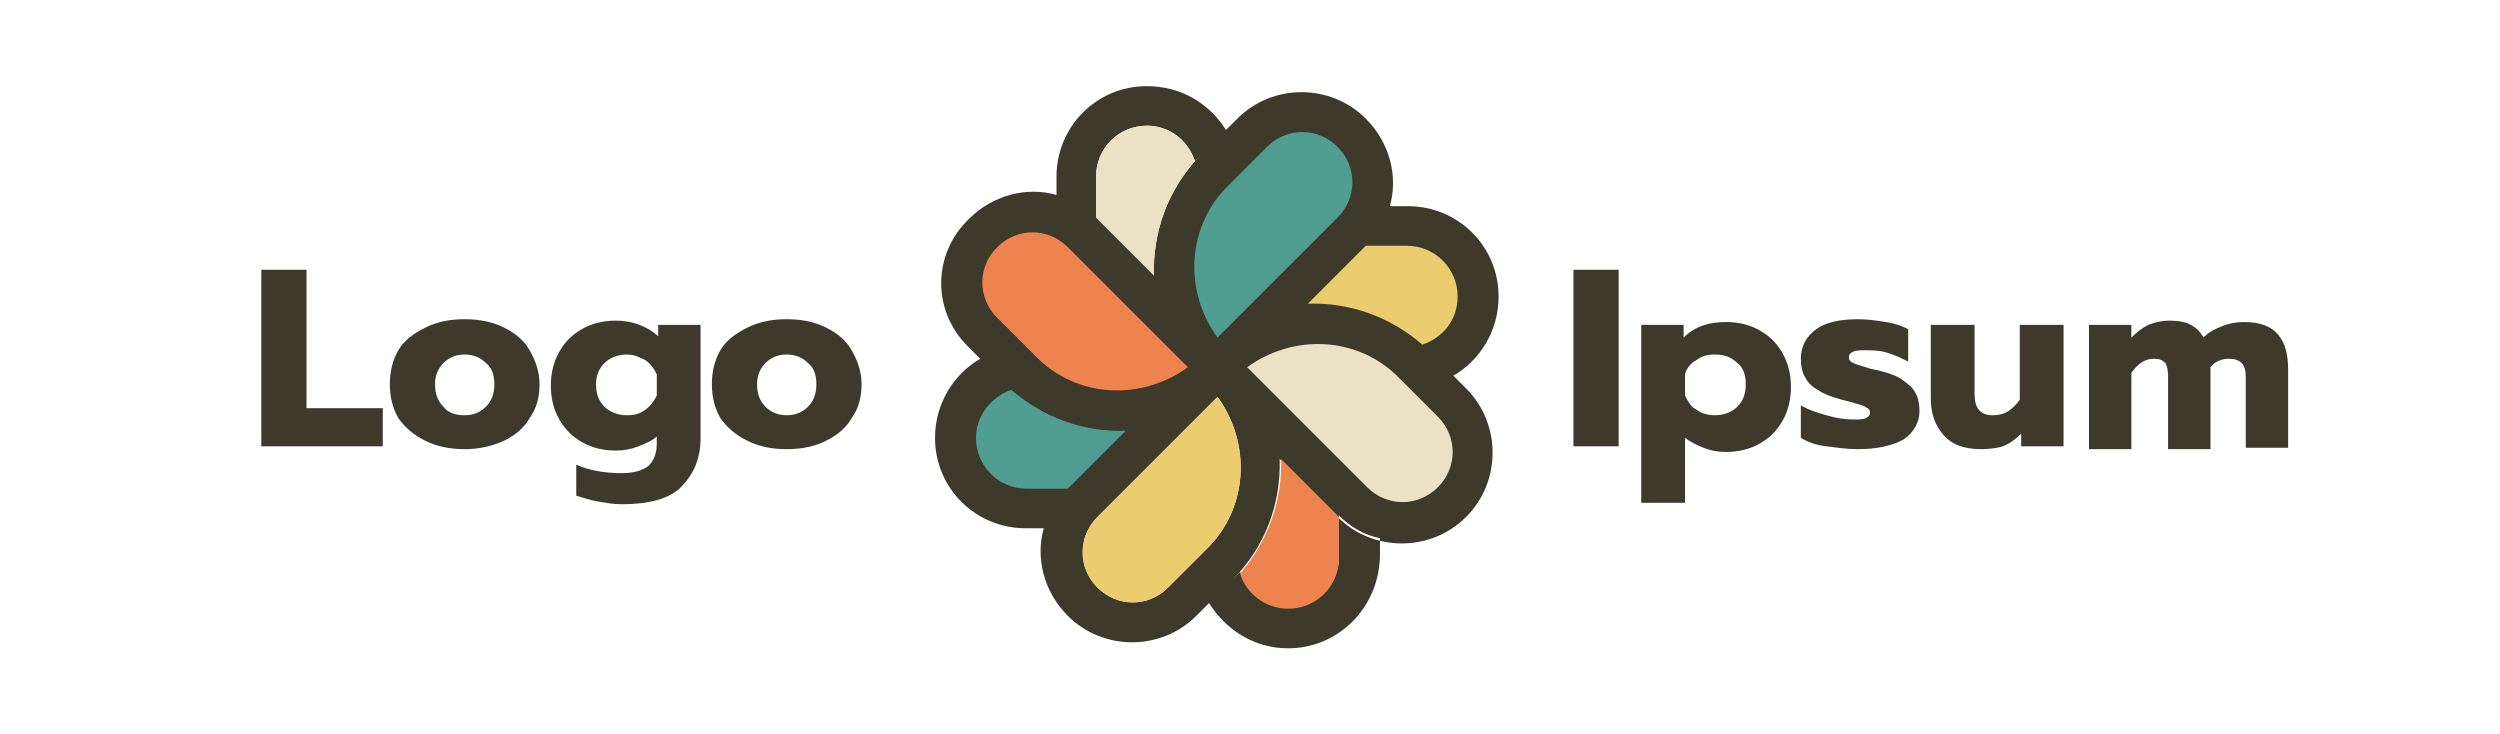 <?xml version="1.0" encoding="utf-8"?>
<!-- Generator: Adobe Illustrator 22.0.1, SVG Export Plug-In . SVG Version: 6.00 Build 0)  -->
<svg version="1.1" id="Layer_1" xmlns="http://www.w3.org/2000/svg" xmlns:xlink="http://www.w3.org/1999/xlink" x="0px" y="0px"
	 viewBox="0 0 177 52" style="enable-background:new 0 0 177 52;" xml:space="preserve">
<style type="text/css">
	.st0{fill:#3D3A2C;}
	.st1{fill:#4F9E91;}
	.st2{fill:#EBE1C5;}
	.st3{fill:#EBCC6E;}
	.st4{fill:#ED834E;}
</style>
<path class="st0" d="M81.2,6.1c-3.6,0-6.4,2.9-6.4,6.4v1.3c-2.1-0.6-4.5,0-6.2,1.7C66,18,66,22,68.5,24.5l0.9,0.9
	c-1.9,1.1-3.2,3.2-3.2,5.6c0,3.6,2.9,6.4,6.4,6.4h1.3c-0.6,2.1,0,4.5,1.7,6.2c2.5,2.5,6.6,2.5,9.1,0l2.6-2.6
	c2.3-2.3,3.4-5.4,3.3-8.5l4.1,4.1c2.5,2.5,6.6,2.5,9.1,0s2.5-6.6,0-9.1l-0.9-0.9c1.9-1.1,3.2-3.2,3.2-5.6c0-3.6-2.9-6.4-6.4-6.4
	h-1.3c0.6-2.1,0-4.5-1.7-6.2c-2.5-2.5-6.6-2.5-9.1,0L85,11c-2.3,2.3-3.4,5.4-3.3,8.5l-4.1-4.1c0,0,0,0,0,0v-2.9c0-2,1.6-3.6,3.6-3.6
	c1.6,0,2.9,1,3.4,2.5c0.1-0.1,0.3-0.3,0.4-0.4l1.8-1.8C85.6,7.3,83.6,6.1,81.2,6.1z M96.8,17.4C96.8,17.5,96.8,17.5,96.8,17.4
	l-4.1,4.1c2.9-0.1,5.8,0.8,8.1,2.9c1.4-0.5,2.5-1.8,2.5-3.4c0-2-1.6-3.6-3.6-3.6H96.8z M75.6,34.6C75.6,34.5,75.6,34.5,75.6,34.6
	l4.1-4.1c-2.9,0.1-5.8-0.8-8.1-2.9c-1.4,0.5-2.5,1.8-2.5,3.4c0,2,1.6,3.6,3.6,3.6H75.6z M71.5,27.5c-0.1-0.1-0.2-0.2-0.3-0.3v0
	C71.3,27.3,71.4,27.4,71.5,27.5z M91.2,45.9c-2.4,0-4.4-1.3-5.6-3.2l1.8-1.8c0.1-0.1,0.3-0.3,0.4-0.4c0.5,1.4,1.8,2.5,3.4,2.5
	c2,0,3.6-1.6,3.6-3.6v-2.9c0.8,0.8,1.8,1.4,2.9,1.6v1.3C97.6,43.1,94.7,45.9,91.2,45.9z M94.7,10.4c-1.4-1.4-3.6-1.4-5,0L87,13.1
	c-3,3-3.2,7.6-0.8,10.8l8.5-8.5C96.1,14,96.1,11.8,94.7,10.4z M101.8,34.5c1.4-1.4,1.4-3.6,0-5l-2.6-2.6c-3-3-7.6-3.2-10.8-0.8
	l8.5,8.5C98.1,35.9,100.4,35.9,101.8,34.5z M82.7,41.6c-1.4,1.4-3.6,1.4-5,0c-1.4-1.4-1.4-3.6,0-5l8.5-8.5c2.4,3.3,2.2,7.9-0.8,10.8
	L82.7,41.6z M70.6,17.5c-1.4,1.4-1.4,3.6,0,5l2.6,2.6c3,3,7.6,3.2,10.8,0.8l-8.5-8.5C74.2,16.1,72,16.1,70.6,17.5z"/>
<path class="st1" d="M89.7,10.4c1.4-1.4,3.6-1.4,5,0c1.4,1.4,1.4,3.6,0,5l-8.5,8.5c-2.4-3.3-2.2-7.9,0.8-10.8L89.7,10.4z"/>
<path class="st2" d="M101.8,29.5c1.4,1.4,1.4,3.6,0,5c-1.4,1.4-3.6,1.4-5,0l-8.5-8.5c3.3-2.4,7.9-2.2,10.8,0.8L101.8,29.5z"/>
<path class="st3" d="M82.7,41.6c-1.4,1.4-3.6,1.4-5,0c-1.4-1.4-1.4-3.6,0-5l8.5-8.5c2.4,3.3,2.2,7.9-0.8,10.8L82.7,41.6z"/>
<path class="st4" d="M70.6,22.5c-1.4-1.4-1.4-3.6,0-5s3.6-1.4,5,0l8.5,8.5c-3.3,2.4-7.9,2.2-10.8-0.8L70.6,22.5z"/>
<path class="st4" d="M87.8,40.6c2-2.3,3-5.2,2.9-8.1l4.1,4.1c0,0,0,0,0,0v2.9c0,2-1.6,3.6-3.6,3.6C89.6,43.1,88.2,42,87.8,40.6z"/>
<path class="st1" d="M71.6,27.6c2.3,2,5.2,3,8.1,2.9l-4.1,4.1c0,0,0,0,0,0h-2.9c-2,0-3.6-1.6-3.6-3.6C69.1,29.4,70.2,28.1,71.6,27.6
	z"/>
<path class="st3" d="M100.7,24.4c-2.3-2-5.2-3-8.1-2.9l4.1-4.1c0,0,0,0,0,0h2.9c2,0,3.6,1.6,3.6,3.6
	C103.2,22.6,102.2,23.9,100.7,24.4z"/>
<path class="st2" d="M84.6,11.4c-2,2.3-3,5.2-2.9,8.1l-4.1-4.1c0,0,0,0,0,0v-2.9c0-2,1.6-3.6,3.6-3.6C82.8,8.9,84.1,10,84.6,11.4z"
	/>
<path class="st0" d="M18.5,19.1h3.2v9.8h5.4v2.7h-8.6V19.1z"/>
<path class="st0" d="M32.9,31.8c-1.1,0-2-0.2-2.8-0.6c-0.8-0.4-1.4-0.9-1.9-1.6c-0.4-0.7-0.6-1.5-0.6-2.4c0-0.9,0.2-1.7,0.6-2.4
	c0.4-0.7,1.1-1.2,1.9-1.6c0.8-0.4,1.7-0.6,2.8-0.6c1.1,0,2,0.2,2.8,0.6c0.8,0.4,1.4,0.9,1.8,1.6c0.4,0.7,0.7,1.5,0.7,2.4
	c0,0.9-0.2,1.7-0.7,2.4c-0.4,0.7-1,1.2-1.8,1.6C34.8,31.6,33.9,31.8,32.9,31.8z M32.9,29.4c0.6,0,1.1-0.2,1.5-0.6
	c0.4-0.4,0.6-0.9,0.6-1.6c0-0.7-0.2-1.2-0.6-1.5c-0.4-0.4-0.9-0.6-1.5-0.6c-0.6,0-1.1,0.2-1.5,0.6c-0.4,0.4-0.6,0.9-0.6,1.5
	c0,0.7,0.2,1.2,0.6,1.6C31.7,29.2,32.2,29.4,32.9,29.4z"/>
<path class="st0" d="M44,35.7c-0.6,0-1.1-0.1-1.7-0.2c-0.6-0.1-1.1-0.3-1.5-0.4v-2.2c0.9,0.4,2,0.6,3.2,0.6c0.9,0,1.5-0.2,1.9-0.5
	c0.4-0.4,0.6-0.9,0.6-1.6v-0.5c-0.3,0.3-0.8,0.5-1.3,0.7c-0.5,0.2-1,0.3-1.6,0.3c-0.9,0-1.7-0.2-2.4-0.6c-0.7-0.4-1.2-0.9-1.6-1.6
	C39.2,29,39,28.2,39,27.3c0-0.9,0.2-1.7,0.6-2.4c0.4-0.7,0.9-1.2,1.6-1.6c0.7-0.4,1.5-0.6,2.4-0.6c1.2,0,2.2,0.4,3,1.1V23h3v8
	c0,1.5-0.5,2.6-1.4,3.5C47.4,35.3,46,35.7,44,35.7z M44.4,29.4c0.5,0,0.9-0.1,1.3-0.4c0.4-0.3,0.6-0.6,0.8-1v-1.5
	c-0.2-0.4-0.4-0.7-0.8-1c-0.4-0.2-0.8-0.4-1.3-0.4c-0.6,0-1.2,0.2-1.6,0.6c-0.4,0.4-0.6,0.9-0.6,1.5c0,0.7,0.2,1.2,0.6,1.6
	C43.2,29.2,43.8,29.4,44.4,29.4z"/>
<path class="st0" d="M55.7,31.8c-1.1,0-2-0.2-2.8-0.6c-0.8-0.4-1.4-0.9-1.9-1.6c-0.4-0.7-0.6-1.5-0.6-2.4c0-0.9,0.2-1.7,0.6-2.4
	c0.4-0.7,1.1-1.2,1.9-1.6c0.8-0.4,1.7-0.6,2.8-0.6c1.1,0,2,0.2,2.8,0.6c0.8,0.4,1.4,0.9,1.8,1.6c0.4,0.7,0.7,1.5,0.7,2.4
	c0,0.9-0.2,1.7-0.7,2.4c-0.4,0.7-1,1.2-1.8,1.6C57.7,31.6,56.8,31.8,55.7,31.8z M55.7,29.4c0.6,0,1.1-0.2,1.5-0.6
	c0.4-0.4,0.6-0.9,0.6-1.6c0-0.7-0.2-1.2-0.6-1.5c-0.4-0.4-0.9-0.6-1.5-0.6c-0.6,0-1.1,0.2-1.5,0.6c-0.4,0.4-0.6,0.9-0.6,1.5
	c0,0.7,0.2,1.2,0.6,1.6C54.6,29.2,55.1,29.4,55.7,29.4z"/>
<path class="st0" d="M111.4,19.1h3.2v12.5h-3.2V19.1z"/>
<path class="st0" d="M116.2,23h3v0.9c0.8-0.8,1.8-1.1,3-1.1c0.9,0,1.7,0.2,2.4,0.6c0.7,0.4,1.2,0.9,1.6,1.6c0.4,0.7,0.6,1.5,0.6,2.4
	c0,0.9-0.2,1.7-0.6,2.4c-0.4,0.7-0.9,1.2-1.6,1.6c-0.7,0.4-1.5,0.6-2.4,0.6c-0.6,0-1.1-0.1-1.6-0.3c-0.5-0.2-0.9-0.4-1.3-0.7v4.6
	h-3.1V23z M121.4,29.4c0.6,0,1.2-0.2,1.6-0.6c0.4-0.4,0.6-0.9,0.6-1.6c0-0.7-0.2-1.2-0.6-1.5c-0.4-0.4-0.9-0.6-1.6-0.6
	c-0.5,0-0.9,0.1-1.3,0.4c-0.4,0.2-0.7,0.6-0.8,1V28c0.2,0.4,0.4,0.8,0.8,1C120.5,29.3,121,29.4,121.4,29.4z"/>
<path class="st0" d="M131.5,31.8c-0.7,0-1.4-0.1-2.2-0.2c-0.8-0.1-1.3-0.3-1.8-0.6v-2.3c0.5,0.3,1.1,0.5,1.8,0.7
	c0.7,0.2,1.3,0.3,1.9,0.3c0.4,0,0.7,0,0.9-0.1c0.2-0.1,0.3-0.2,0.3-0.4c0-0.1-0.1-0.3-0.2-0.3c-0.1-0.1-0.3-0.2-0.7-0.3
	c-0.3-0.1-0.7-0.2-1.1-0.3c-0.7-0.2-1.3-0.4-1.7-0.7c-0.4-0.2-0.7-0.5-0.9-0.9c-0.2-0.3-0.3-0.8-0.3-1.3c0-0.9,0.4-1.6,1.1-2.1
	c0.7-0.5,1.7-0.7,3-0.7c0.6,0,1.3,0.1,1.9,0.2c0.7,0.1,1.2,0.3,1.6,0.5v2.3c-0.4-0.2-0.8-0.4-1.4-0.6c-0.6-0.2-1.1-0.2-1.6-0.2
	c-0.4,0-0.7,0-0.9,0.1c-0.2,0.1-0.3,0.2-0.3,0.4c0,0.2,0.1,0.3,0.3,0.4s0.6,0.2,1.2,0.4c0.4,0.1,0.5,0.1,0.5,0.1
	c0.8,0.2,1.4,0.4,1.8,0.7c0.4,0.3,0.7,0.5,0.9,0.9c0.2,0.3,0.3,0.8,0.3,1.3c0,0.8-0.4,1.5-1.1,2C133.9,31.6,132.8,31.8,131.5,31.8z"
	/>
<path class="st0" d="M140.3,31.8c-1.2,0-2.1-0.3-2.7-1c-0.6-0.7-0.9-1.5-0.9-2.6V23h3.1v4.9c0,1,0.4,1.5,1.3,1.5
	c0.4,0,0.8-0.1,1.1-0.3c0.3-0.2,0.6-0.5,0.8-0.8V23h3.1v8.6h-3v-0.9c-0.4,0.4-0.8,0.7-1.3,0.9C141.5,31.7,140.9,31.8,140.3,31.8z"/>
<path class="st0" d="M148,23h2.9v0.9c0.4-0.4,0.8-0.7,1.2-0.9c0.5-0.2,1-0.3,1.5-0.3c0.6,0,1.2,0.1,1.5,0.3c0.4,0.2,0.7,0.5,0.9,0.9
	c0.4-0.4,0.8-0.6,1.3-0.8c0.5-0.2,1-0.3,1.6-0.3c1.1,0,1.9,0.3,2.4,0.9c0.5,0.6,0.7,1.4,0.7,2.5v5.5h-3v-5c0-0.5-0.1-0.8-0.3-1
	c-0.2-0.2-0.5-0.3-0.9-0.3c-0.5,0-1,0.2-1.3,0.6c0,0.2,0,0.5,0,0.9v4.9h-3v-5.2c0-0.4-0.1-0.8-0.2-0.9c-0.2-0.2-0.4-0.3-0.8-0.3
	c-0.6,0-1.1,0.3-1.6,1v5.4h-3V23z"/>
</svg>
